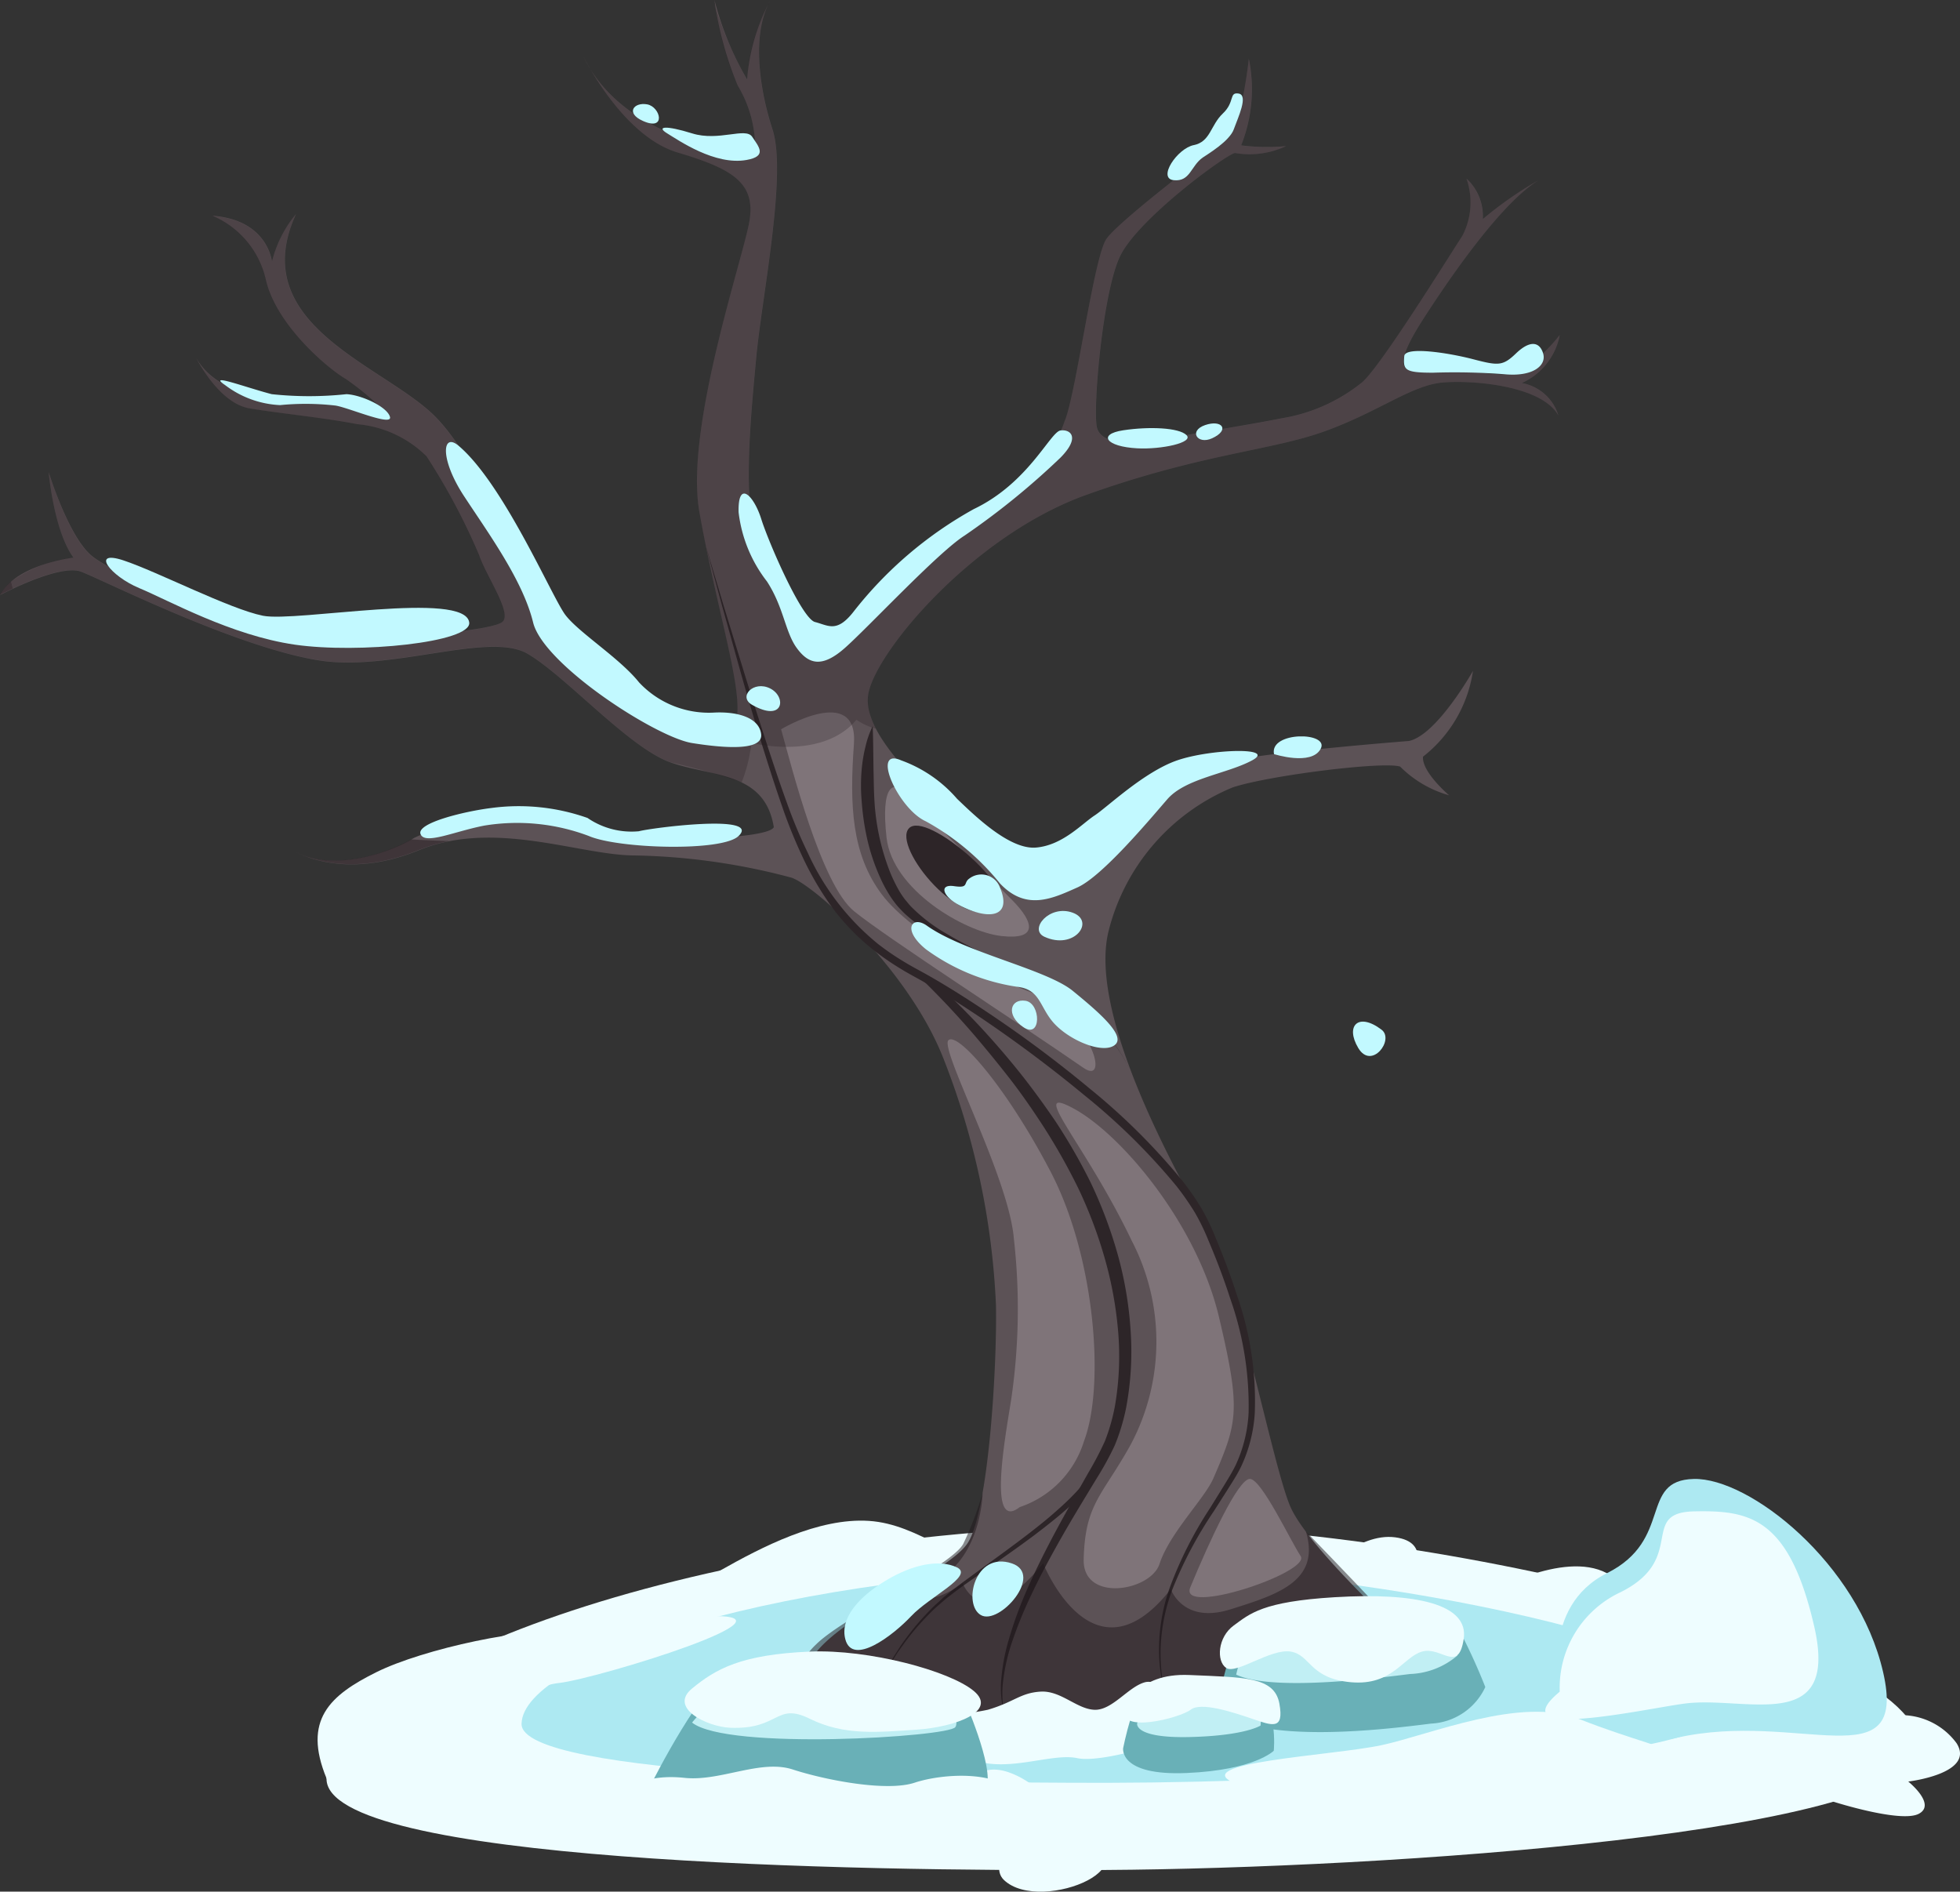<svg id="Group_40221" data-name="Group 40221" xmlns="http://www.w3.org/2000/svg" width="98.884" height="95.425" viewBox="0 0 98.884 95.425">
  <rect x="0" y="0" width="98.884" height="95.425" fill="#333333" stroke="none"/>
  <g id="Group_40213" data-name="Group 40213" transform="translate(16.022 74.605)">
    <path id="Path_44311" data-name="Path 44311" d="M361.179,474.212c-2.855-.476-4.778-2.514-7.334-2.682s-5.41,1.32-7.5,2.5-3.966,1.6-3.438,2.934,1.447,1.485,7.1,1.208S366.209,475.05,361.179,474.212Z" transform="translate(-326.025 -469.413)" fill="#eefdff"/>
    <path id="Path_44312" data-name="Path 44312" d="M379.563,474.237s1.879-2.049,3.748-1.808.9,1.889.9,1.889,4.185-1.216,3.731.982c0,0,3.832-2.241,6.056-1.061,1.949,1.035-1.57,1.858-1.57,1.858s3.824-1.144,3.7.775S380.251,478.414,379.563,474.237Z" transform="translate(-328.952 -469.484)" fill="#eefdff"/>
    <g id="Group_40211" data-name="Group 40211" transform="translate(0.451 2.331)">
      <path id="Path_44313" data-name="Path 44313" d="M365.049,471.771c-22.152.388-39.891,7.432-39.986,12.771-.075,4.232,26.694,4.694,39.287,4.617,13.914-.085,40.99-1.832,41.064-6.193C405.507,477.549,379.633,471.515,365.049,471.771Z" transform="translate(-325.063 -471.763)" fill="#eefdff"/>
    </g>
    <path id="Path_44314" data-name="Path 44314" d="M365.96,474.083c-16.75.192-30.146,4.553-30.206,7.889-.047,2.644,20.2,2.993,29.717,2.974,10.522-.021,30.991-1.051,31.038-3.775C396.567,477.785,376.988,473.957,365.96,474.083Z" transform="translate(-325.463 -469.617)" fill="#ade9f2"/>
    <path id="Path_44315" data-name="Path 44315" d="M363.44,485.925s-2.151-1.679-3.129-.054S362.874,486.342,363.44,485.925Z" transform="translate(-327.405 -470.5)" fill="#eefdff"/>
    <path id="Path_44316" data-name="Path 44316" d="M407.615,486.544s3.4,1.087,4.307.611-.531-1.627-.531-1.627,3.41-.4,2.437-1.936a3.47,3.47,0,0,0-2.964-1.41S405.281,485.007,407.615,486.544Z" transform="translate(-331.14 -470.262)" fill="#eefdff"/>
    <path id="Path_44317" data-name="Path 44317" d="M344.166,476.76s-4.52,1.117-6.734.8-7.544.852-9.891,2.018-3.735,2.408-2.516,5.358,5.7,2.041,7.21-.447,2.6-4.15,4.526-4.366S349.643,476.545,344.166,476.76Z" transform="translate(-324.573 -469.83)" fill="#eefdff"/>
    <g id="Group_40212" data-name="Group 40212" transform="translate(61.91)">
      <path id="Path_44318" data-name="Path 44318" d="M398.487,482.292c-2.1.477-8.9.19-5.889-2.33,0,0-1-4.287,2.381-5.976s1.592-4.691,4.387-4.754,8.28,4.236,9.547,9.75S404.664,480.889,398.487,482.292Z" transform="translate(-391.839 -469.231)" fill="#ade9f2"/>
      <path id="Path_44319" data-name="Path 44319" d="M398.9,480.705c-2.133.285-9.316,1.917-6.3-.6a5.318,5.318,0,0,1,3.072-5.02c3.38-1.688.9-4.014,3.7-4.076s4.8.293,6.068,5.809S401.957,480.3,398.9,480.705Z" transform="translate(-391.842 -469.372)" fill="#eefdff"/>
    </g>
    <path id="Path_44320" data-name="Path 44320" d="M374.879,485.629c-2.667-1.069,4.874-1.422,7.333-1.951s7.034-2.479,9.945-1.33,4.485,1.382,5.2,1.985S379.951,487.662,374.879,485.629Z" transform="translate(-328.534 -470.247)" fill="#eefdff"/>
    <path id="Path_44321" data-name="Path 44321" d="M365.431,488.691c-2.561-.684-4.13,1.479-3.254,2.312C364.064,492.8,370.452,490.032,365.431,488.691Z" transform="translate(-327.548 -470.77)" fill="#eefdff"/>
  </g>
  <path id="Path_44322" data-name="Path 44322" d="M400.017,400.556" transform="translate(-314.559 -389.158)" fill="#b6f1ff"/>
  <g id="Group_40220" data-name="Group 40220">
    <g id="Group_40214" data-name="Group 40214">
      <path id="Path_44323" data-name="Path 44323" d="M378.288,470.938s-5.125-4.669-6.025-6.767-2.608-11.183-4.178-14.021-6.013-10.722-5-14.973a10.631,10.631,0,0,1,6.268-7.283c1.78-.594,7.57-1.326,8.45-1.051a5.652,5.652,0,0,0,2.473,1.449s-1.384-1.169-1.319-1.949a6.731,6.731,0,0,0,2.521-4.328s-1.826,3.248-3.236,3.536c0,0-7.661.6-9.335,1.088s-6.741,4.515-7.692,5.383-2.422,1.572-4.974-1.335-5.477-5.352-5.286-7.379,5.189-8.082,11-10.167,9.356-2.233,12.079-3.226,4.361-2.319,5.924-2.448,4.994.165,5.827,1.662a2.357,2.357,0,0,0-1.846-1.635,3.335,3.335,0,0,0,1.916-2.424s-1.439,1.927-2.767,1.982-2.88-.518-4.368-.232-.443-1.491.359-2.726,3.689-5.635,5.74-6.849a19.334,19.334,0,0,0-2.846,1.981,2.561,2.561,0,0,0-.823-2.044,3.648,3.648,0,0,1-.206,2.885c-.8,1.235-4.095,6.539-5.046,7.381a8.685,8.685,0,0,1-4.091,1.829c-1.577.319-4.542.78-6.03,1.067s-3.049.26-3.269-.6.274-6.788,1.165-8.646,5.24-5.062,5.789-5.208a4.346,4.346,0,0,0,2.583-.346,10.25,10.25,0,0,1-2.264-.039,7.636,7.636,0,0,0,.388-4.366s-.373,3.508-1.085,4.041-5.459,4.121-6.1,5.047-1.542,7.885-2.11,9.2a6.836,6.836,0,0,1-2.636,3.441c-1.5.989-8.087,7.121-8.881,7.888s-3.389-2.713-4.049-5.145-.283-6.25.006-9.368,1.565-9.264.825-11.541-1.008-4.936-.122-6.482a9.884,9.884,0,0,0-1.161,3.961,15.671,15.671,0,0,1-1.648-4.01,17.327,17.327,0,0,0,1.174,4.315,6.147,6.147,0,0,1,.877,3.451s-6.474-.346-8.659-4.913c0,0,1.96,4.017,4.757,4.845s3.955,1.552,3.609,3.5-3.26,10.457-2.517,14.634c.911,5.119,2.263,9.1,1.847,10.572s-3.757.56-6.751-2.381-5.833-10.328-8.364-12.949-9.68-4.618-7.083-10.272a5.961,5.961,0,0,0-1.212,2.4s-.2-2.111-3-2.316a4.607,4.607,0,0,1,2.677,3.17c.506,2.351,3.2,4.583,4.051,5.067a14.539,14.539,0,0,1,2.231,1.913,10.2,10.2,0,0,0-3.655-.844c-1.64.05-4.918-.007-6.131-2.136,0,0,1.131,2.283,2.688,2.545s3.661.454,5.451.8a5.667,5.667,0,0,1,3.485,1.622,32.339,32.339,0,0,1,2.646,4.965c.372,1.1,1.668,2.918,1.191,3.378s-5.416.827-7.459.885c-4.628.133-12.176-3.229-13.329-4.264s-2.113-4.175-2.113-4.175.26,2.972,1.253,4.317c0,0-2.894.34-3.7,1.888,0,0,2.995-1.588,4.08-1.179s7.78,3.8,12,4.476c3.634.583,8.588-1.465,10.52-.339s5.123,4.747,7.219,5.486,4.755.446,5.213,3.265c-.245.62-6.561.928-10.81-.187a10.9,10.9,0,0,0-7.325.725c-1.342.835-4.246,1.722-6.024.677,0,0,2.394,1.524,6.247-.049s8.122.268,10.926.263a32.69,32.69,0,0,1,7.84,1.11c1.011.252,5.933,4.553,7.727,9.19A38.525,38.525,0,0,1,357.412,454c.062,3.124-.376,10.377-1.419,12s-7.172,3.913-8.071,6.212,7.059,2.593,7.059,2.593,4.136.15,5.632-.6a10.4,10.4,0,0,0,6.476.268C370.334,473.4,383.04,474.56,378.288,470.938Z" transform="translate(-307.165 -388.172)" fill="#5c5256"/>
    </g>
    <path id="Path_44324" data-name="Path 44324" d="M366.449,471.649c.07-2.818.929-3.193,2.36-5.769a11.044,11.044,0,0,0,.071-10.292c-2.385-4.991-5.314-7.972-2.924-6.675s6.205,5.806,7.321,10.52.938,5.3-.284,8.125c-.44,1.017-2.21,2.764-2.718,4.32C369.823,473.261,366.394,473.833,366.449,471.649Z" transform="translate(-311.776 -392.985)" fill="#7f7479"/>
    <path id="Path_44325" data-name="Path 44325" d="M362.746,468.735a5.093,5.093,0,0,0,3.243-3.325c1.076-2.831.545-9.331-1.686-13.6s-4.676-7.052-5.15-6.63,3.056,6.925,3.3,10.027a31.413,31.413,0,0,1-.141,8.131C361.954,465.552,361.17,469.964,362.746,468.735Z" transform="translate(-311.301 -392.708)" fill="#7f7479"/>
    <path id="Path_44326" data-name="Path 44326" d="M365.232,445.148c-3.21-2.229-9.907-6.55-11.57-7.9s-3.148-7.276-3.679-9.178c0,0,3.9-2.341,3.673.755s-.11,5.556,1.411,7.58,5.879,4.331,7.324,4.857C365.652,442.45,366.611,446.106,365.232,445.148Z" transform="translate(-310.575 -391.282)" fill="#7f7479"/>
    <path id="Path_44327" data-name="Path 44327" d="M362.1,437.019c-2.138-2.17-4.5-4.424-5.257-5.291s-1.381-.509-1.087,2.131,3.935,4.757,5.793,4.966S363.21,438.143,362.1,437.019Z" transform="translate(-311.029 -391.607)" fill="#7f7479"/>
    <path id="Path_44328" data-name="Path 44328" d="M372.409,474.7c.988-2.383,2.42-5.481,3.008-5.469s2.025,3.081,2.56,3.895S371.791,476.19,372.409,474.7Z" transform="translate(-312.357 -394.627)" fill="#7f7479"/>
    <path id="Path_44329" data-name="Path 44329" d="M354.951,427.976s.018.389.026,1.046l.016,1.175c.014.452.011.959.045,1.51a11.6,11.6,0,0,0,.8,3.657,7.847,7.847,0,0,0,.457.93,4.592,4.592,0,0,0,.288.426c.115.131.218.273.349.4a8.342,8.342,0,0,0,1.743,1.323c1.283.764,2.673,1.372,3.922,2.04a16.971,16.971,0,0,1,3.234,2.121,9.929,9.929,0,0,1,1.08,1.1,8.46,8.46,0,0,1,.685.974,7.62,7.62,0,0,1,.357.676l.116.245-.116-.245c-.039-.079-.082-.179-.142-.293l-.219-.382a8.392,8.392,0,0,0-.692-.966,9.334,9.334,0,0,0-1.09-1.088,12.437,12.437,0,0,0-1.489-1.048,18.9,18.9,0,0,0-1.8-.948c-1.274-.607-2.683-1.146-4.031-1.866a8.74,8.74,0,0,1-1.894-1.306,5.777,5.777,0,0,1-.4-.417,5.077,5.077,0,0,1-.348-.468,6.919,6.919,0,0,1-.529-.981,10.178,10.178,0,0,1-.659-1.988,12.861,12.861,0,0,1-.265-1.852,9.059,9.059,0,0,1,0-1.577,7.407,7.407,0,0,1,.2-1.2A4.509,4.509,0,0,1,354.951,427.976Z" transform="translate(-310.923 -391.342)" fill="#2d2528"/>
    <path id="Path_44330" data-name="Path 44330" d="M345.861,418.116l.864,2.9c.283.921.625,2.04,1.019,3.323s.855,2.725,1.369,4.294c.259.783.533,1.6.837,2.433a24.749,24.749,0,0,0,1.058,2.528,12.623,12.623,0,0,0,3.56,4.6,13.039,13.039,0,0,0,1.269.867c.44.271.906.505,1.374.776.929.533,1.839,1.113,2.745,1.715a61.416,61.416,0,0,1,5.289,3.936,32.346,32.346,0,0,1,4.68,4.664,14.274,14.274,0,0,1,.932,1.353,11.165,11.165,0,0,1,.709,1.466c.412.986.783,1.974,1.1,2.965a16.147,16.147,0,0,1,.884,5.918,7.391,7.391,0,0,1-.7,2.707c-.2.411-.445.777-.673,1.143l-.68,1.066a20.818,20.818,0,0,0-2.1,3.957,9.252,9.252,0,0,0-.6,3.384,8.936,8.936,0,0,0,.319,2.2c.063.249.128.437.169.563l.064.192-.068-.19c-.044-.125-.113-.311-.183-.561a9.016,9.016,0,0,1-.372-2.205,9.35,9.35,0,0,1,.526-3.437,19.751,19.751,0,0,1,2.038-4.034l.665-1.074c.222-.366.458-.738.644-1.127a7.079,7.079,0,0,0,.64-2.608,16.221,16.221,0,0,0-.932-5.782c-.314-.976-.685-1.954-1.1-2.928a10.76,10.76,0,0,0-.69-1.415,14.164,14.164,0,0,0-.91-1.308,32,32,0,0,0-4.638-4.579c-1.692-1.4-3.452-2.715-5.244-3.924-.9-.6-1.8-1.183-2.711-1.713-.451-.263-.929-.505-1.381-.787a13.51,13.51,0,0,1-1.3-.9,11.449,11.449,0,0,1-2.143-2.216,15.517,15.517,0,0,1-1.478-2.544,25.029,25.029,0,0,1-1.033-2.573c-.294-.843-.557-1.664-.805-2.452-.5-1.578-.921-3.033-1.286-4.325l-.934-3.349Z" transform="translate(-310.246 -390.556)" fill="#2d2528"/>
    <path id="Path_44331" data-name="Path 44331" d="M358.019,441.675s.508.421,1.327,1.22c.406.4.9.894,1.441,1.482s1.134,1.266,1.752,2.032,1.251,1.626,1.889,2.56a29.157,29.157,0,0,1,1.783,3.094,22.466,22.466,0,0,1,1.351,3.564,18.7,18.7,0,0,1,.673,3.889,15.358,15.358,0,0,1-.227,3.948,10.281,10.281,0,0,1-.569,1.877,15.312,15.312,0,0,1-.908,1.66c-.634,1.046-1.25,2.05-1.8,3.02s-1.049,1.9-1.464,2.779a21.286,21.286,0,0,0-1.007,2.45,9.734,9.734,0,0,0-.455,1.986,4.934,4.934,0,0,0,.008,1.311,2.987,2.987,0,0,0,.069.341l.028.117-.034-.114a2.812,2.812,0,0,1-.088-.338,4.816,4.816,0,0,1-.082-1.324,9.906,9.906,0,0,1,.37-2.034,20.132,20.132,0,0,1,.912-2.521c.392-.9.863-1.855,1.391-2.847s1.114-2.02,1.714-3.081a16.957,16.957,0,0,0,.848-1.616,9.734,9.734,0,0,0,.506-1.774,14.779,14.779,0,0,0,.158-3.793,19.268,19.268,0,0,0-.7-3.75,22.576,22.576,0,0,0-1.321-3.465,30.893,30.893,0,0,0-1.7-3.02c-.6-.929-1.2-1.791-1.8-2.557s-1.162-1.451-1.674-2.052-.979-1.107-1.364-1.523c-.781-.824-1.246-1.271-1.246-1.271Z" transform="translate(-311.197 -392.432)" fill="#2d2528"/>
    <path id="Path_44332" data-name="Path 44332" d="M354.8,480.757s.077-.272.262-.727a13.7,13.7,0,0,1,.908-1.823c.108-.181.229-.365.35-.558s.261-.383.406-.576a12.648,12.648,0,0,1,.981-1.165c.181-.192.37-.385.574-.564l.3-.277.324-.26c.433-.351.891-.671,1.343-1.007.907-.664,1.821-1.318,2.651-1.961.415-.322.813-.638,1.174-.953s.7-.62.988-.918a8.647,8.647,0,0,0,.743-.852,4.113,4.113,0,0,0,.269-.383,2.339,2.339,0,0,0,.2-.339c.054-.1.108-.2.145-.281l.084-.216.07-.18.319.1-.079.2-.1.235c-.041.089-.1.187-.16.3a2.748,2.748,0,0,1-.221.356,4.448,4.448,0,0,1-.289.4,8.814,8.814,0,0,1-.783.866c-.3.3-.646.607-1.023.915s-.779.622-1.2.938c-.848.631-1.773,1.269-2.692,1.915-.456.325-.925.641-1.357.978l-.325.251-.306.268c-.206.174-.4.361-.579.549a12.38,12.38,0,0,0-.995,1.138c-.148.19-.281.383-.415.565s-.248.37-.358.549a13.573,13.573,0,0,0-.94,1.8C354.882,480.487,354.8,480.757,354.8,480.757Z" transform="translate(-310.958 -394.506)" fill="#2d2528"/>
    <path id="Path_44333" data-name="Path 44333" d="M356.98,433.558c-.874.922,2.733,5.39,4.537,3.982C362.547,436.738,357.856,432.637,356.98,433.558Z" transform="translate(-311.121 -391.775)" fill="#2d2528"/>
    <path id="Path_44334" data-name="Path 44334" d="M360.2,469.992s-.036,2.7-1.794,4.067-.869,1.649.789.5c0,0,1.021,2.718,4.056-1.009,0,0,2.513,6.305,6.443,1.3,0,0,.6,1.774,3,1.024s4.567-1.432,3.813-3.936c0,0,3.344,3.446,5.093,5.371s2.586,2.108-.726,2.944a145.731,145.731,0,0,1-16.084,2.57c-1.508-.061-12.134,1.383-13.373-.188a3.707,3.707,0,0,1,.386-5c1.353-1.357,6.864-3.972,7.426-5.08A16.718,16.718,0,0,0,360.2,469.992Z" transform="translate(-310.625 -394.687)" fill="#21181c" opacity="0.5"/>
    <g id="Group_40215" data-name="Group 40215" opacity="0.5">
      <path id="Path_44335" data-name="Path 44335" d="M307.165,420.717s.259-.137.647-.318c-.029-.119-.058-.238-.087-.359A2.318,2.318,0,0,0,307.165,420.717Z" transform="translate(-307.165 -390.71)" fill="#21181c"/>
      <path id="Path_44336" data-name="Path 44336" d="M323.322,434.767s2.394,1.524,6.248-.049a8.224,8.224,0,0,1,1.544-.455q-.955-.024-1.924-.083C327.792,434.987,325.036,435.775,323.322,434.767Z" transform="translate(-308.452 -391.836)" fill="#21181c"/>
      <path id="Path_44337" data-name="Path 44337" d="M339.433,391.8c-.054-.094-.1-.177-.138-.248C339.339,391.639,339.385,391.722,339.433,391.8Z" transform="translate(-309.724 -388.441)" fill="#21181c"/>
      <path id="Path_44338" data-name="Path 44338" d="M349.21,388.558l.018-.036C349.222,388.534,349.216,388.545,349.21,388.558Z" transform="translate(-310.513 -388.2)" fill="#21181c"/>
      <path id="Path_44339" data-name="Path 44339" d="M349.229,388.5c.043-.095.088-.186.138-.273C349.367,388.225,349.313,388.327,349.229,388.5Z" transform="translate(-310.515 -388.176)" fill="#21181c"/>
      <path id="Path_44340" data-name="Path 44340" d="M346.376,388.477c-.032-.191-.05-.3-.05-.3A2.942,2.942,0,0,0,346.376,388.477Z" transform="translate(-310.283 -388.172)" fill="#21181c"/>
      <path id="Path_44341" data-name="Path 44341" d="M339.283,391.532c-.046-.087-.094-.171-.136-.261C339.147,391.271,339.194,391.368,339.283,391.532Z" transform="translate(-309.712 -388.419)" fill="#21181c"/>
      <path id="Path_44342" data-name="Path 44342" d="M362,413.168c5.814-2.086,9.356-2.233,12.079-3.226s4.361-2.319,5.924-2.448,4.994.165,5.827,1.662a2.357,2.357,0,0,0-1.846-1.635A3.336,3.336,0,0,0,385.9,405.1s-1.439,1.927-2.767,1.982-2.88-.518-4.368-.232-.443-1.491.359-2.726,3.689-5.635,5.74-6.849a19.328,19.328,0,0,0-2.846,1.981,2.561,2.561,0,0,0-.823-2.044,3.648,3.648,0,0,1-.206,2.885c-.8,1.235-4.095,6.539-5.046,7.381a8.686,8.686,0,0,1-4.091,1.829c-1.578.319-4.542.78-6.03,1.067s-3.049.26-3.269-.6.274-6.788,1.165-8.646,5.24-5.062,5.789-5.208a4.346,4.346,0,0,0,2.583-.346,10.252,10.252,0,0,1-2.264-.039,7.637,7.637,0,0,0,.388-4.366s-.373,3.508-1.085,4.041-5.459,4.121-6.1,5.047-1.542,7.885-2.11,9.2a6.836,6.836,0,0,1-2.636,3.441c-1.5.989-8.087,7.121-8.881,7.888s-3.389-2.713-4.049-5.145-.282-6.25.006-9.368,1.566-9.264.825-11.541c-.695-2.132-.972-4.6-.278-6.173a9.1,9.1,0,0,0-1.006,3.652,17.911,17.911,0,0,1-1.6-3.705,15.319,15.319,0,0,0,1.125,4.01,6.145,6.145,0,0,1,.877,3.45s-5.981-.322-8.385-4.4c.63,1.107,2.3,3.69,4.482,4.336,2.8.829,3.955,1.552,3.609,3.5s-3.26,10.457-2.517,14.634c.911,5.119,2.263,9.1,1.847,10.572s-3.757.56-6.751-2.381-5.833-10.328-8.364-12.949-9.68-4.618-7.083-10.272a5.96,5.96,0,0,0-1.212,2.4s-.2-2.111-3.005-2.317a4.607,4.607,0,0,1,2.677,3.17c.506,2.351,3.2,4.583,4.051,5.067a14.536,14.536,0,0,1,2.231,1.913,10.2,10.2,0,0,0-3.655-.844c-1.64.05-4.919-.007-6.131-2.136,0,0,1.131,2.283,2.688,2.545s3.661.454,5.451.8a5.667,5.667,0,0,1,3.485,1.622,32.343,32.343,0,0,1,2.646,4.965c.372,1.1,1.668,2.918,1.191,3.378s-5.416.827-7.459.885c-4.628.133-12.176-3.23-13.329-4.264S309.664,412,309.664,412s.26,2.972,1.253,4.317a6.955,6.955,0,0,0-3.142,1.21q.043.181.086.359c.943-.44,2.664-1.15,3.433-.861,1.086.41,7.78,3.8,12,4.476,3.634.583,8.588-1.465,10.52-.339s5.123,4.747,7.219,5.486a37.062,37.062,0,0,1,3.6,1.015,7.516,7.516,0,0,0,.405-1.419c.04-.217.074-.4.1-.565l-.092-.022s.454-2,.092.022c.573.132,3.681.736,5.285-1.171a3.254,3.254,0,0,0,.987.454,2.96,2.96,0,0,1-.4-1.629C351.193,421.309,356.191,415.254,362,413.168Z" transform="translate(-307.214 -388.198)" fill="#21181c" opacity="0.5"/>
      <path id="Path_44343" data-name="Path 44343" d="M348.266,428.8l.092.022C348.72,426.793,348.266,428.8,348.266,428.8Z" transform="translate(-310.438 -391.337)" fill="#21181c"/>
    </g>
    <path id="Path_44344" data-name="Path 44344" d="M357.328,482.026a13.791,13.791,0,0,0,3.622-.263c1.342-.393,1.636-.852,2.663-.916s1.833.889,2.729.916,1.7-1.167,2.543-1.39,3.167,1.47,2.7,2.117-4.784,2-6.118,1.713-3.68.822-5.439,0S355.632,482.6,357.328,482.026Z" transform="translate(-311.116 -395.512)" fill="#eefdff"/>
    <g id="Group_40216" data-name="Group 40216" transform="translate(61.382 80.519)">
      <path id="Path_44345" data-name="Path 44345" d="M373.858,481.451s.69-3.84,1.423-4.036,8.148-1.628,10.624-.337a29.622,29.622,0,0,1,1.506,3.236,3.192,3.192,0,0,1-2.739,1.843C382.481,482.432,376.013,483.257,373.858,481.451Z" transform="translate(-373.858 -475.728)" fill="#69b0b7"/>
      <path id="Path_44346" data-name="Path 44346" d="M374.928,479.72s.438-2,1.024-2.131,7.118-1,9.162-.422c0,0,.6.178.971,1.593a3.883,3.883,0,0,1-2.386.929C381.937,479.911,376.728,480.573,374.928,479.72Z" transform="translate(-373.943 -475.762)" fill="#c1eff4"/>
      <path id="Path_44347" data-name="Path 44347" d="M379.828,475.71c-3.655.219-4.28.836-5.094,1.426s-.886,1.8-.382,2.142,2.25-.992,3.256-.825.94,1.36,3.04,1.546,2.615-1.266,3.587-1.546,1.83,1.125,2.1-.635S383.941,475.464,379.828,475.71Z" transform="translate(-373.872 -475.657)" fill="#eefdff"/>
    </g>
    <g id="Group_40217" data-name="Group 40217" transform="translate(30.74 83.305)">
      <path id="Path_44348" data-name="Path 44348" d="M342.911,485.355s2.588-5.16,3.947-5.553,8.862-.783,11.742,1.244c0,0,1.6,3.566,1.17,4.6S345.15,488.309,342.911,485.355Z" transform="translate(-340.751 -478.748)" fill="#69b0b7"/>
      <path id="Path_44349" data-name="Path 44349" d="M345.1,482.347s2.011-2.445,3.08-2.625,6.977-.326,9.256.656c0,0,1.283,1.708.946,2.2S346.879,483.767,345.1,482.347Z" transform="translate(-340.926 -478.756)" fill="#c1eff4"/>
      <path id="Path_44350" data-name="Path 44350" d="M351.014,478.694c-3.478.149-4.747.876-5.947,1.863s.781,1.935,1.929,1.98c2.5.1,2.283-1.308,4.018-.452s3.405.679,5.369.549,4.124-.93,2.9-1.952S353.98,478.568,351.014,478.694Z" transform="translate(-340.893 -478.684)" fill="#eefdff"/>
      <path id="Path_44351" data-name="Path 44351" d="M340.632,487.1c.593-1.186,1.934-1.723,3.733-1.532s3.829-.952,5.454-.423,4.727,1.139,6.152.666,4.539-.695,5.371.884-2.988,2.584-4.808,2.081a20.776,20.776,0,0,0-6.715-.335C348.512,488.7,339.71,488.949,340.632,487.1Z" transform="translate(-340.565 -479.188)" fill="#eefdff"/>
    </g>
    <g id="Group_40218" data-name="Group 40218" transform="translate(56.66 84.494)">
      <path id="Path_44352" data-name="Path 44352" d="M368.731,483.7s.57-2.85,1.2-3.048,3.965-.556,5.307.092,1.092,3.088,1.092,3.088-.953.975-4.391,1.123S368.731,483.7,368.731,483.7Z" transform="translate(-368.727 -480.009)" fill="#69b0b7"/>
      <path id="Path_44353" data-name="Path 44353" d="M369.5,482.48s.453-1.523.966-1.625a14.094,14.094,0,0,1,4.349.075c1.1.353.91,1.658.91,1.658s-.777.517-3.593.58S369.5,482.48,369.5,482.48Z" transform="translate(-368.789 -480.036)" fill="#c1eff4"/>
      <path id="Path_44354" data-name="Path 44354" d="M368.846,481.7s.5-1.842,3.239-1.72,4.284.075,4.534,1.438-.364,1.114-1.376.768-2.593-.859-3.1-.455S368.445,482.972,368.846,481.7Z" transform="translate(-368.734 -479.977)" fill="#eefdff"/>
    </g>
    <g id="Group_40219" data-name="Group 40219" transform="translate(5.35 4.711)">
      <path id="Path_44355" data-name="Path 44355" d="M332.249,412.59c-.824-.7-.971.644.276,2.544s2.962,4.247,3.483,6.371,6.2,5.79,8.017,6.08,3.59.368,3.486-.453-1.157-1.129-2.307-1.087a4.826,4.826,0,0,1-3.855-1.523c-.983-1.229-3.051-2.514-3.721-3.408S334.524,414.516,332.249,412.59Z" transform="translate(-314.461 -394.813)" fill="#c2f9ff"/>
      <path id="Path_44356" data-name="Path 44356" d="M331.3,422.01c.122,1.006-5.589,1.582-8.8,1.117s-6.371-2.238-7.845-2.851-2.48-1.954-.8-1.4,5.365,2.458,7.041,2.793S331.1,420.378,331.3,422.01Z" transform="translate(-312.977 -395.318)" fill="#c2f9ff"/>
      <path id="Path_44357" data-name="Path 44357" d="M319.488,409.262a4.946,4.946,0,0,0,2.766,1.006,13.269,13.269,0,0,1,2.766.019c.587.064,2.92,1.086,2.78.575s-1.439-1.109-2.193-1.146a17.7,17.7,0,0,1-3.772,0C320.532,409.378,318.535,408.621,319.488,409.262Z" transform="translate(-313.476 -394.543)" fill="#c2f9ff"/>
      <path id="Path_44358" data-name="Path 44358" d="M356.507,429.808a6.769,6.769,0,0,1,2.818,1.939c.879.838,2.639,2.571,3.98,2.459s2.316-1.2,2.96-1.621,2.489-2.2,4.165-2.778,5.042-.682,3.779,0-3.359.9-4.282,1.966-3.285,3.889-4.535,4.446-2.579,1.2-3.9-.2a12.622,12.622,0,0,0-3.744-3.137C356.348,432.251,354.955,429.124,356.507,429.808Z" transform="translate(-316.389 -396.161)" fill="#c2f9ff"/>
      <path id="Path_44359" data-name="Path 44359" d="M364.384,439.4c-.793-.37.263-1.637,1.431-1.212S365.893,440.1,364.384,439.4Z" transform="translate(-317.049 -396.859)" fill="#c2f9ff"/>
      <path id="Path_44360" data-name="Path 44360" d="M359.614,437.614c-.752-.411-.971-1.034-.192-.922s.443-.168.779-.391a1,1,0,0,1,1.541.475C362.379,438.311,361.1,438.424,359.614,437.614Z" transform="translate(-316.637 -396.701)" fill="#c2f9ff"/>
      <path id="Path_44361" data-name="Path 44361" d="M357.9,438.89c1.889,1.347,6.027,2.2,7.362,3.289s2.687,2.263,2.136,2.724-2.1-.126-2.961-.964-.739-1.83-1.972-1.962a10.392,10.392,0,0,1-4.609-1.894C356.619,439.078,357.162,438.365,357.9,438.89Z" transform="translate(-316.493 -396.908)" fill="#c2f9ff"/>
      <path id="Path_44362" data-name="Path 44362" d="M363.326,443.025c.773.13.8,1.942-.11,1.332S362.552,442.9,363.326,443.025Z" transform="translate(-316.931 -397.25)" fill="#c2f9ff"/>
      <path id="Path_44363" data-name="Path 44363" d="M348.368,426.723c-.723-.41.072-1.247.91-.827S349.972,427.634,348.368,426.723Z" transform="translate(-315.773 -395.878)" fill="#c2f9ff"/>
      <path id="Path_44364" data-name="Path 44364" d="M347.651,415.893c-.043-1.676.775-.838,1.142.335s2.042,5.03,2.713,5.2,1.09.56,1.928-.5a19.99,19.99,0,0,1,6.088-5.2c2.768-1.325,3.856-3.9,4.374-3.964s.991.36,0,1.366a38,38,0,0,1-4.847,3.939c-1.335.845-4.861,4.629-6.035,5.667s-1.844.806-2.431,0-.65-2.044-1.5-3.353A7.017,7.017,0,0,1,347.651,415.893Z" transform="translate(-315.738 -394.761)" fill="#c2f9ff"/>
      <path id="Path_44365" data-name="Path 44365" d="M372.941,396.528c.248-.171,1.35-.826,1.564-1.421s.75-1.723.248-1.807-.178.42-.8,1.006-.623,1.425-1.462,1.592-1.853,1.688-1.015,1.772S372.334,396.948,372.941,396.528Z" transform="translate(-317.61 -393.291)" fill="#c2f9ff"/>
      <path id="Path_44366" data-name="Path 44366" d="M384.14,407.635c-.066.706.027.84,1.451.84a33.261,33.261,0,0,1,3.626.079c1.41.132,2.116-.441,1.927-1.057s-.692-.642-1.362,0-.885.632-2.161.3S384.187,407.138,384.14,407.635Z" transform="translate(-318.643 -394.385)" fill="#c2f9ff"/>
      <path id="Path_44367" data-name="Path 44367" d="M346.26,433.866c-.828.8-6.062.643-7.551,0a10.248,10.248,0,0,0-5.272-.526c-1.508.288-3.006.988-3.221.429s2.215-1.147,3.556-1.314a10.423,10.423,0,0,1,4.868.5,3.925,3.925,0,0,0,2.592.671C341.819,433.461,347.44,432.732,346.26,433.866Z" transform="translate(-314.349 -396.404)" fill="#c2f9ff"/>
      <path id="Path_44368" data-name="Path 44368" d="M377,429.427s1.885.608,2.353-.263S376.761,428.267,377,429.427Z" transform="translate(-318.075 -396.097)" fill="#c2f9ff"/>
      <path id="Path_44369" data-name="Path 44369" d="M347.718,396.8c-1.594.285-3.426-.992-4-1.341s-.084-.419,1.257,0,2.7-.328,3.029.171S348.785,396.612,347.718,396.8Z" transform="translate(-315.406 -393.441)" fill="#c2f9ff"/>
      <path id="Path_44370" data-name="Path 44370" d="M369.38,412.657c1.214.063,2.865-.288,2.48-.668s-1.894-.439-3.193-.242S367.787,412.573,369.38,412.657Z" transform="translate(-317.351 -394.752)" fill="#c2f9ff"/>
      <path id="Path_44371" data-name="Path 44371" d="M373.536,412.13c-.741.339-1.2-.374-.351-.667S374.458,411.708,373.536,412.13Z" transform="translate(-317.735 -394.731)" fill="#c2f9ff"/>
      <path id="Path_44372" data-name="Path 44372" d="M342.37,394.73c-.907-.4-.461-.964.21-.839S343.551,395.256,342.37,394.73Z" transform="translate(-315.277 -393.337)" fill="#c2f9ff"/>
      <path id="Path_44373" data-name="Path 44373" d="M353.5,477.694c-.271-1.023.6-2.087,2-2.941s2.749-1.111,3.63-.689-1.387,1.478-2.307,2.457S353.865,479.06,353.5,477.694Z" transform="translate(-316.201 -399.707)" fill="#c2f9ff"/>
      <path id="Path_44374" data-name="Path 44374" d="M362.46,473.855c-1.879-.637-2.493,2.084-1.561,2.609S364.093,474.409,362.46,473.855Z" transform="translate(-316.759 -399.699)" fill="#c2f9ff"/>
      <path id="Path_44375" data-name="Path 44375" d="M382.77,444.574c.665.5-.5,2.051-1.173.926S381.6,443.684,382.77,444.574Z" transform="translate(-318.42 -397.342)" fill="#c2f9ff"/>
    </g>
  </g>
</svg>
